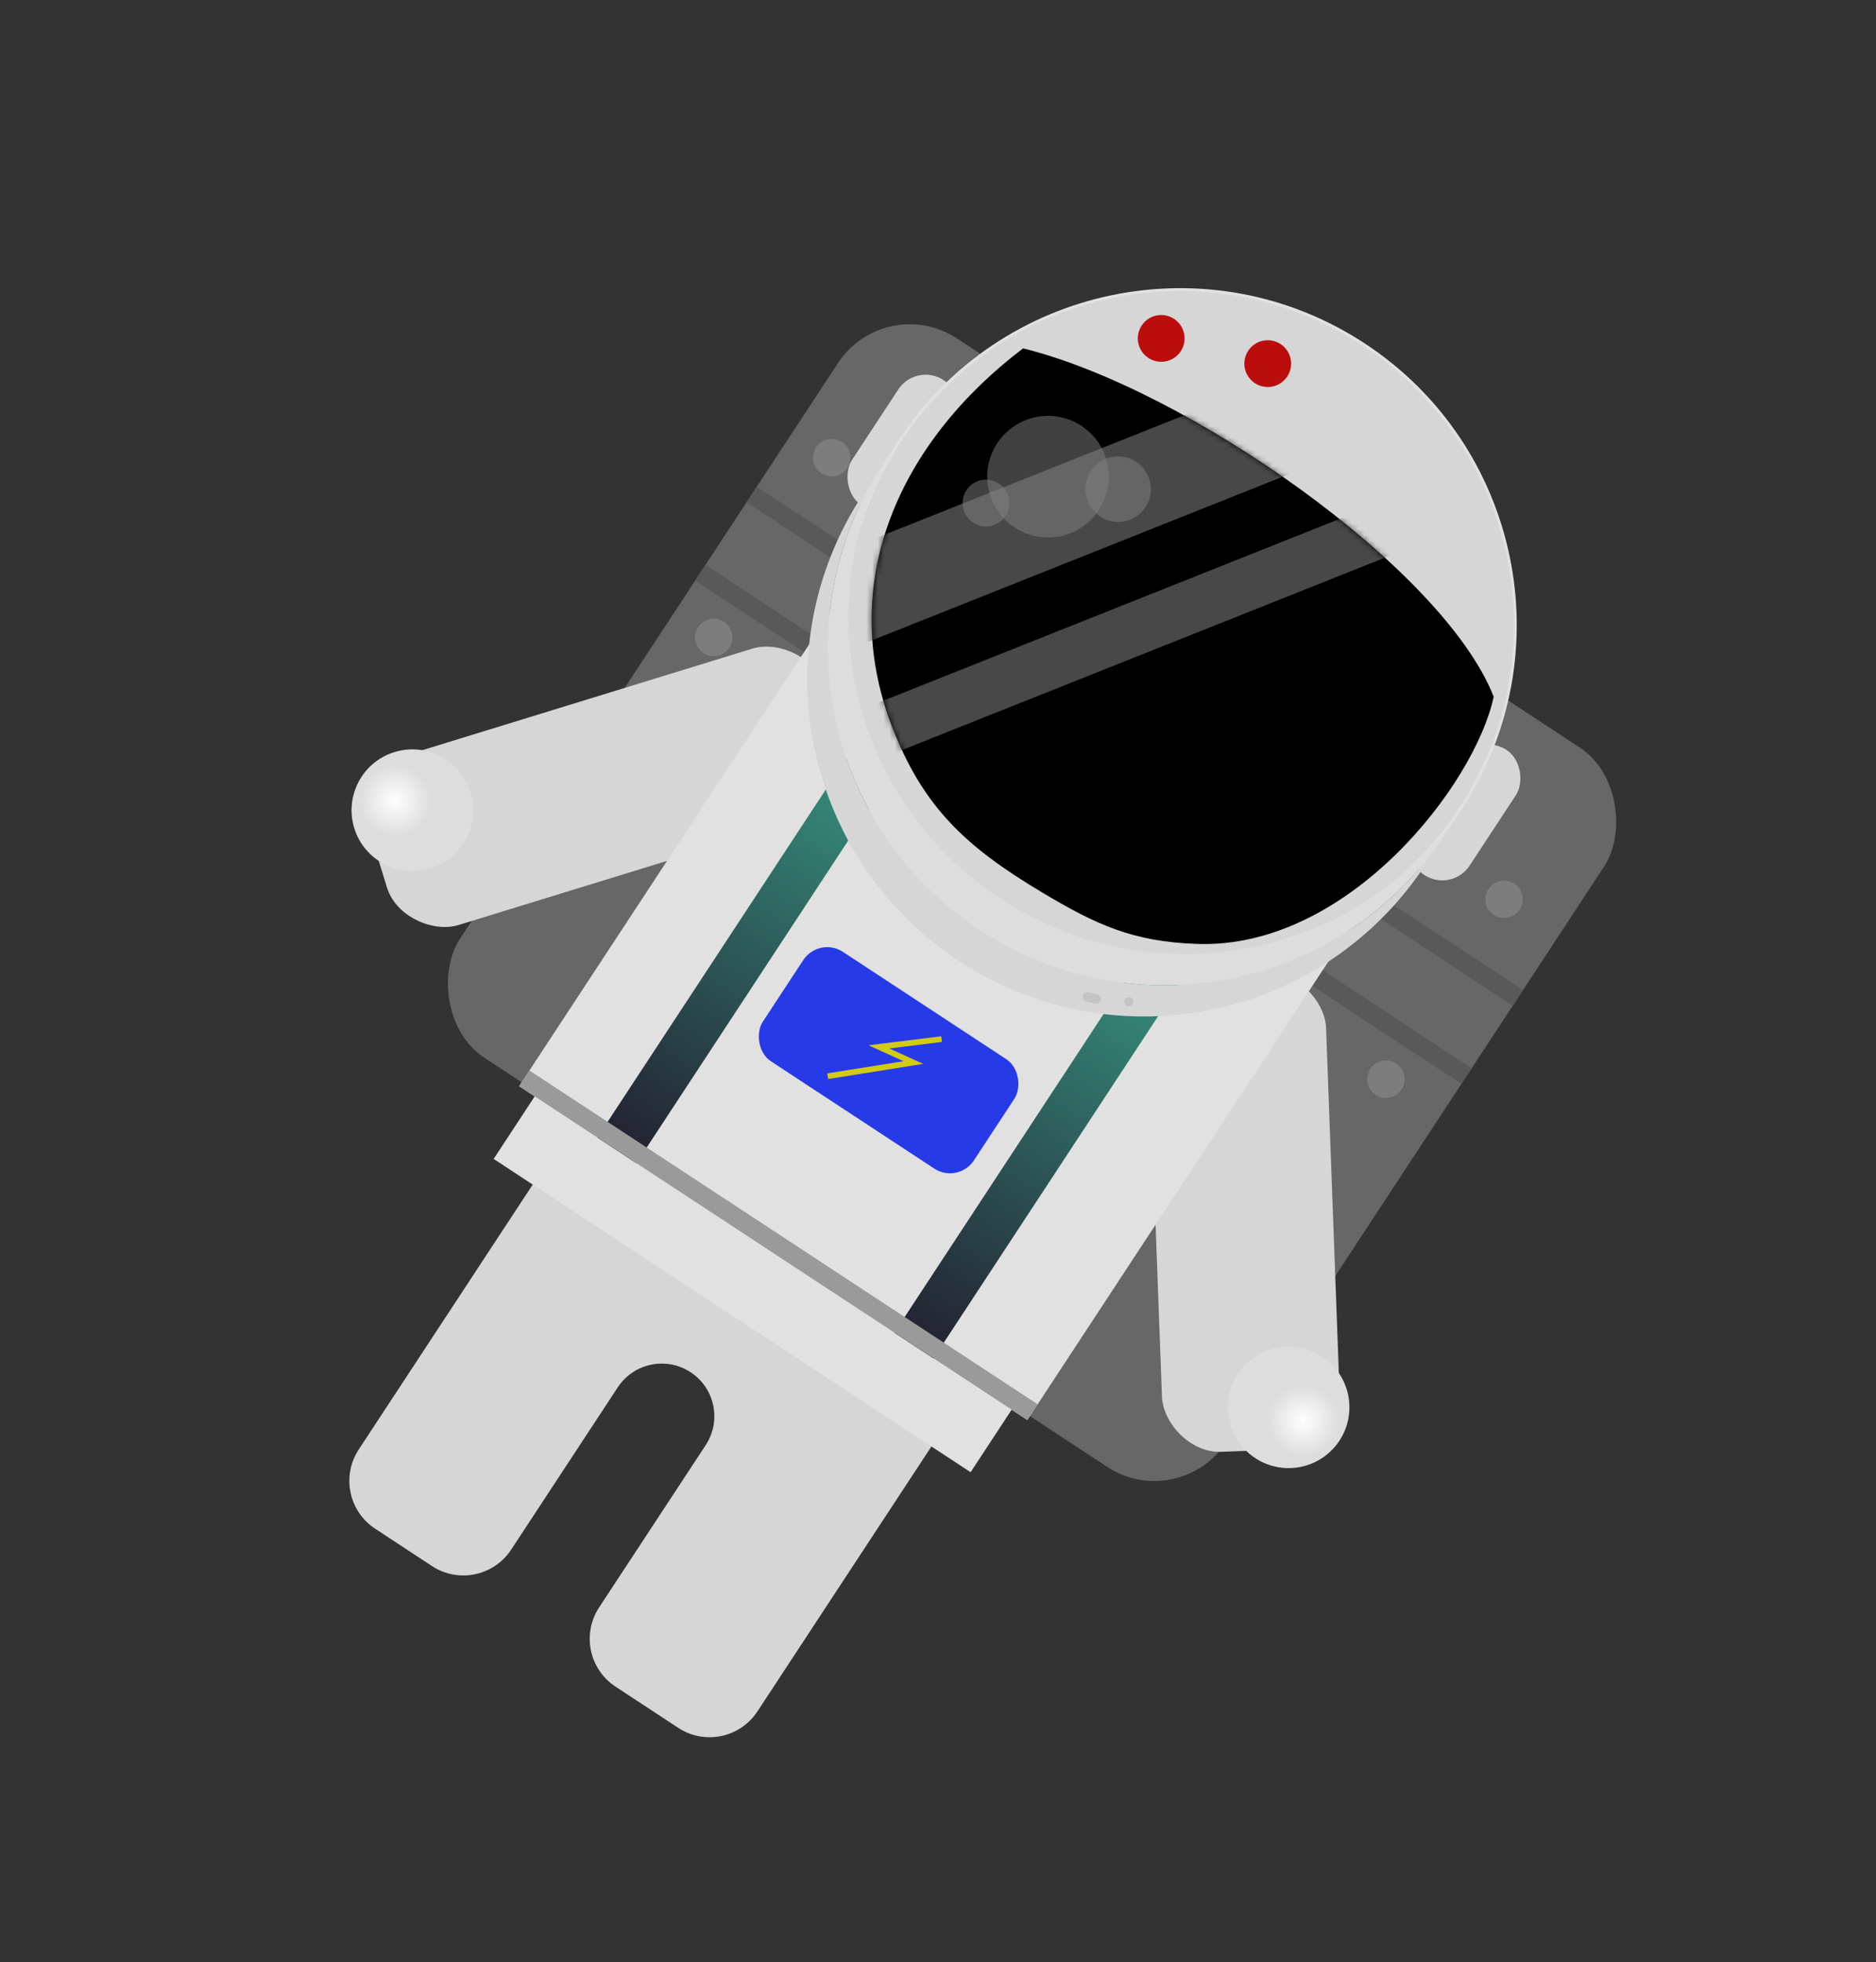 <svg width="328" height="343" viewBox="0 0 328 343" fill="none" xmlns="http://www.w3.org/2000/svg">
<rect x="0" y="0" width="328" height="343" fill="#333333" stroke="none"/>
<rect width="160.252" height="150.433" rx="15" transform="matrix(0.836 0.549 -0.549 0.836 154.756 50.911)" fill="#686767"/>
<rect width="160.252" height="3.27" transform="matrix(0.836 0.549 -0.549 0.836 132.311 85.076)" fill="#595959"/>
<rect width="160.252" height="3.27" transform="matrix(0.836 0.549 -0.549 0.836 123.334 98.742)" fill="#595959"/>
<ellipse cx="3.27" cy="3.27" rx="3.27" ry="3.27" transform="matrix(0.836 0.549 -0.549 0.836 144.492 75.47)" fill="#7D7D7D"/>
<ellipse cx="3.27" cy="3.27" rx="3.27" ry="3.27" transform="matrix(0.836 0.549 -0.549 0.836 262.031 152.677)" fill="#7D7D7D"/>
<ellipse cx="3.27" cy="3.27" rx="3.27" ry="3.27" transform="matrix(0.836 0.549 -0.549 0.836 123.843 106.902)" fill="#7D7D7D"/>
<ellipse cx="3.27" cy="3.27" rx="3.27" ry="3.27" transform="matrix(0.836 0.549 -0.549 0.836 241.382 184.11)" fill="#7D7D7D"/>
<rect width="31.069" height="83.392" rx="10" transform="matrix(0.999 -0.037 0.037 0.999 200.441 170.835)" fill="#D6D6D6"/>
<ellipse cx="10.629" cy="10.628" rx="10.629" ry="10.628" transform="matrix(0.999 -0.037 0.037 0.999 214.292 235.774)" fill="url(#paint0_radial_3_115)"/>
<rect width="31.069" height="83.392" rx="10" transform="matrix(-0.294 -0.956 -0.956 0.294 150.302 140.126)" fill="#D6D6D6"/>
<ellipse cx="10.629" cy="10.628" rx="10.629" ry="10.628" transform="matrix(-0.294 -0.956 -0.956 0.294 85.383 148.662)" fill="url(#paint1_radial_3_115)"/>
<path d="M171.824 239.181L102.12 193.396L62.722 253.369C59.689 257.985 60.973 264.185 65.589 267.217L75.525 273.743C80.141 276.775 86.341 275.492 89.373 270.876L108.01 242.506C110.799 238.26 116.502 237.079 120.748 239.868C124.994 242.657 126.175 248.36 123.386 252.605L104.749 280.975C101.717 285.591 103.001 291.791 107.617 294.823L118.577 302.023C123.193 305.055 129.393 303.771 132.425 299.155L171.824 239.181Z" fill="#D6D6D6"/>
<rect width="106.289" height="103.014" transform="matrix(0.836 0.549 -0.549 0.836 147.317 103.747)" fill="#E1E1E1"/>
<rect width="99.749" height="29.433" transform="matrix(0.836 0.549 -0.549 0.836 102.468 177.974)" fill="#E1E1E1"/>
<rect width="8.176" height="103.014" transform="matrix(0.836 0.549 -0.549 0.836 160.984 112.725)" fill="url(#paint2_linear_3_115)"/>
<rect width="8.176" height="103.014" transform="matrix(0.836 0.549 -0.549 0.836 212.921 146.84)" fill="url(#paint3_linear_3_115)"/>
<rect width="106.289" height="3.27" transform="matrix(0.836 0.549 -0.549 0.836 92.553 187.112)" fill="#9A9A9A"/>
<rect width="11.447" height="26.162" rx="5.723" transform="matrix(0.836 0.549 -0.549 0.836 258.6 127.936)" fill="#D6D6D6"/>
<rect width="11.447" height="26.162" rx="5.723" transform="matrix(0.836 0.549 -0.549 0.836 160.194 63.297)" fill="#D6D6D6"/>
<path d="M255.309 141.425C237.535 168.481 201.191 176.006 174.132 158.233C147.074 140.459 139.547 104.117 157.321 77.061C175.095 50.004 211.439 42.479 238.497 60.253C265.556 78.027 273.082 114.369 255.309 141.425Z" fill="#D6D6D6" stroke="#E1E1E1" stroke-width="0.5"/>
<path fill-rule="evenodd" clip-rule="evenodd" d="M254.545 142.88C236.112 167.848 201.149 174.322 174.893 157.075C148.636 139.828 140.693 105.171 156.289 78.339C155.645 79.211 155.021 80.106 154.419 81.023C136.569 108.195 144.128 144.692 171.302 162.541C198.475 180.391 234.974 172.834 252.824 145.662C253.427 144.745 254 143.817 254.545 142.88Z" fill="#DDDDDD"/>
<path fill-rule="evenodd" clip-rule="evenodd" d="M250.954 148.346C232.521 173.315 197.558 179.788 171.302 162.541C145.045 145.294 137.102 110.638 152.698 83.806C152.054 84.678 151.43 85.573 150.828 86.49C132.978 113.662 140.537 150.158 167.71 168.008C194.884 185.857 231.383 178.3 249.233 151.129C249.835 150.211 250.409 149.284 250.954 148.346Z" fill="#D6D6D6"/>
<path d="M261.157 121.79C252.387 99.401 207.499 67.959 178.878 60.897C157.446 77.142 146.137 101.533 155.971 127.039C161.432 141.201 169.001 148.081 182.02 155.887C191.651 161.662 198.071 164.61 209.294 164.999C235.641 165.912 257.861 137.232 261.157 121.79Z" fill="black"/>
<rect x="189.482" y="173.255" width="3.27" height="1.635" rx="0.818" transform="rotate(13.301 189.482 173.255)" fill="#C4C4C4"/>
<rect width="1.635" height="1.635" rx="0.818" transform="matrix(0.973 0.23 -0.23 0.973 196.744 174.113)" fill="#C4C4C4"/>
<mask id="mask0_3_115" style="mask-type:alpha" maskUnits="userSpaceOnUse" x="152" y="60" width="110" height="106">
<path d="M261.157 121.792C252.387 99.402 207.499 67.96 178.878 60.898C157.446 77.144 146.137 101.534 155.971 127.04C161.432 141.202 169.001 148.083 182.02 155.888C191.651 161.663 198.071 164.611 209.294 165C235.641 165.914 257.861 137.233 261.157 121.792Z" fill="black"/>
</mask>
<g mask="url(#mask0_3_115)">
<rect width="16.352" height="90.605" transform="matrix(0.37 0.929 -0.929 0.37 222.761 66.331)" fill="#484848"/>
<rect width="9.227" height="95.516" transform="matrix(0.37 0.929 -0.929 0.37 239.674 88.532)" fill="#484848"/>
</g>
<ellipse cx="10.629" cy="10.628" rx="10.629" ry="10.628" transform="matrix(0.836 0.549 -0.549 0.836 180.186 68.604)" fill="#828282" fill-opacity="0.5"/>
<ellipse cx="5.723" cy="5.723" rx="5.723" ry="5.723" transform="matrix(0.836 0.549 -0.549 0.836 193.853 77.581)" fill="#828282" fill-opacity="0.5"/>
<ellipse cx="4.088" cy="4.088" rx="4.088" ry="4.088" transform="matrix(0.836 0.549 -0.549 0.836 171.208 82.27)" fill="#828282" fill-opacity="0.5"/>
<ellipse cx="4.088" cy="4.088" rx="4.088" ry="4.088" transform="matrix(0.836 0.549 -0.549 0.836 201.853 53.491)" fill="#BC0D0D"/>
<ellipse cx="4.088" cy="4.088" rx="4.088" ry="4.088" transform="matrix(0.836 0.549 -0.549 0.836 220.478 57.899)" fill="#BC0D0D"/>
<rect width="44.151" height="22.892" rx="5" transform="matrix(0.836 0.549 -0.549 0.836 143.19 163.639)" fill="#273AE7"/>
<path d="M164.629 181.634L153.672 182.996L159.7 185.733L144.717 188.118" stroke="#D2CB15"/>
<defs>
<radialGradient id="paint0_radial_3_115" cx="0" cy="0" r="1" gradientUnits="userSpaceOnUse" gradientTransform="translate(13.082 13.081) rotate(-156.802) scale(6.227 6.226)">
<stop stop-color="white"/>
<stop offset="1" stop-color="#DDDDDD"/>
</radialGradient>
<radialGradient id="paint1_radial_3_115" cx="0" cy="0" r="1" gradientUnits="userSpaceOnUse" gradientTransform="translate(13.082 13.081) rotate(-156.802) scale(6.227 6.226)">
<stop stop-color="white"/>
<stop offset="1" stop-color="#DDDDDD"/>
</radialGradient>
<linearGradient id="paint2_linear_3_115" x1="4.088" y1="0" x2="4.088" y2="103.014" gradientUnits="userSpaceOnUse">
<stop stop-color="#3BB094"/>
<stop offset="1" stop-color="#232030"/>
</linearGradient>
<linearGradient id="paint3_linear_3_115" x1="4.088" y1="0" x2="4.088" y2="103.014" gradientUnits="userSpaceOnUse">
<stop stop-color="#3BB094"/>
<stop offset="1" stop-color="#232030"/>
</linearGradient>
</defs>
</svg>
